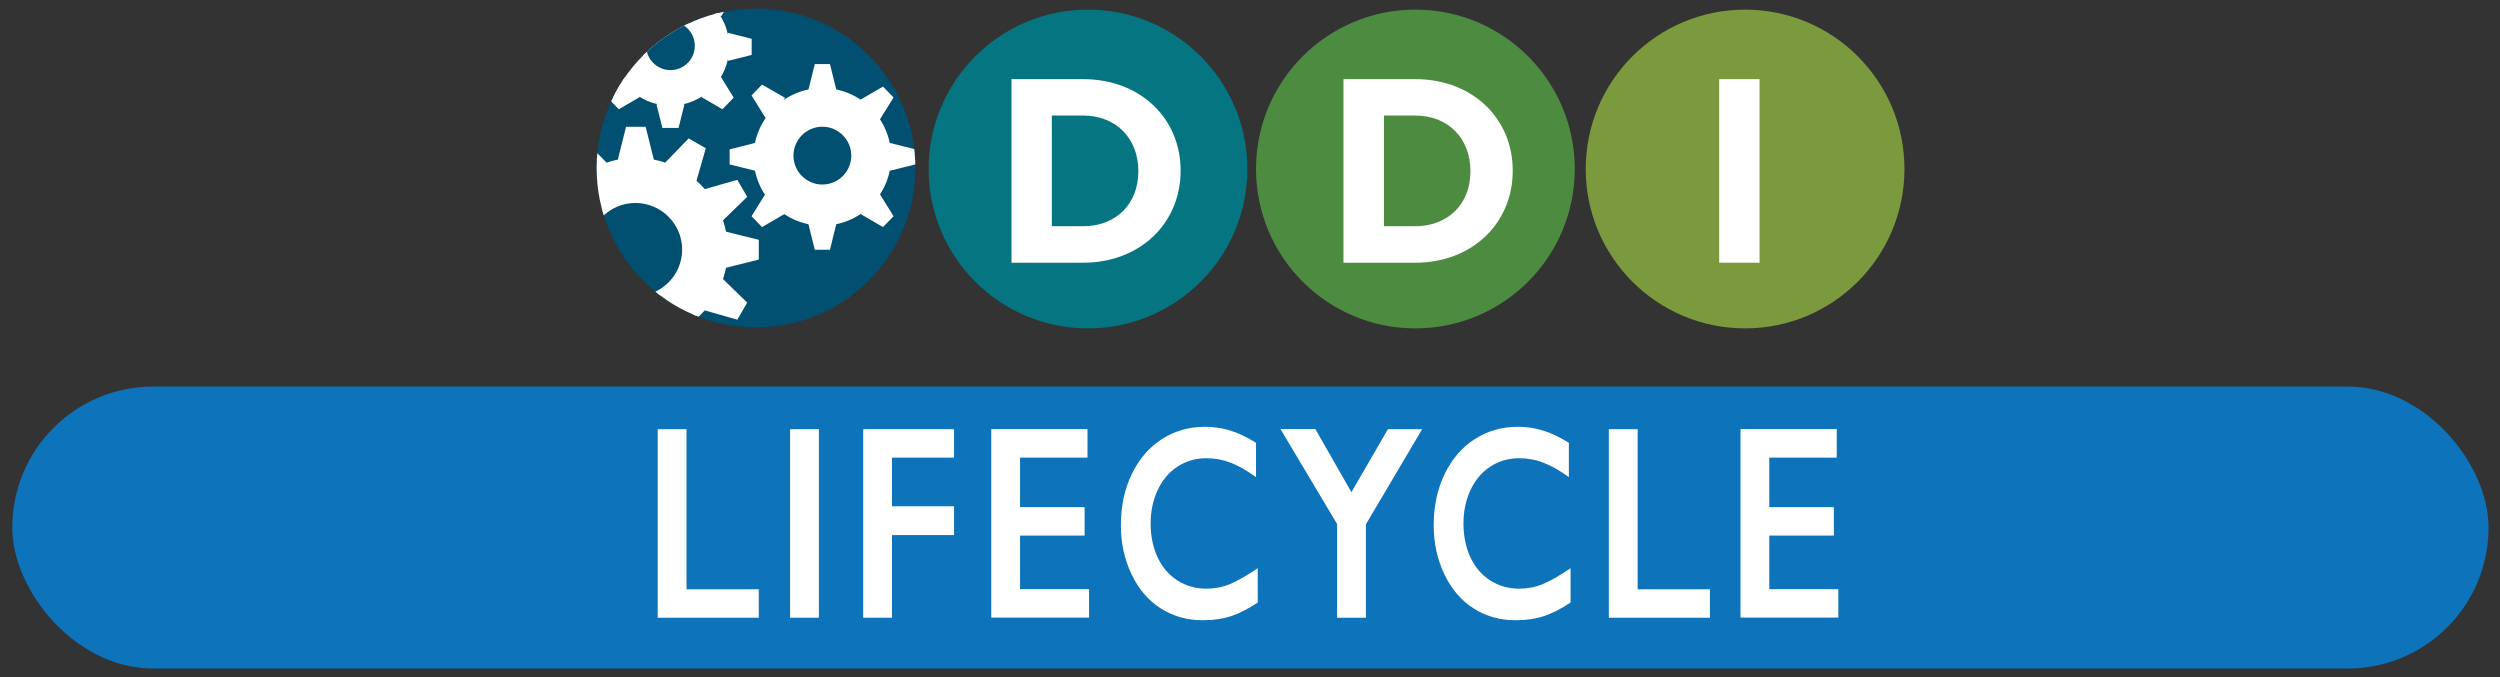 <?xml version="1.0" encoding="UTF-8"?><svg xmlns="http://www.w3.org/2000/svg" xmlns:xlink="http://www.w3.org/1999/xlink" viewBox="0 0 207.54 56.21"><rect x="0" y="0" width="207.54" height="56.21" fill="#333333" stroke="none"/><defs><style>.cls-1{mix-blend-mode:luminosity;}.cls-2{clip-path:url(#clippath);}.cls-3,.cls-4{fill:#fff;}.cls-5{fill:#0d73bb;}.cls-6{clip-rule:evenodd;fill:none;}.cls-7{fill:#4d8c40;}.cls-7,.cls-8,.cls-9,.cls-4,.cls-10{fill-rule:evenodd;}.cls-8{fill:#7a9a3d;}.cls-9{fill:#057681;}.cls-10{fill:#014f71;}.cls-11{isolation:isolate;}</style><clipPath id="clippath"><path class="cls-6" d="M75.99,13.95c0,7.31-5.92,13.23-13.23,13.23s-13.23-5.92-13.23-13.23S55.45,.71,62.76,.71s13.23,5.92,13.23,13.23Z"/></clipPath></defs><g class="cls-11"><g id="Layer_1"><g><g class="cls-1"><g><g><path class="cls-9" d="M103.55,14.03c0,7.31-5.92,13.23-13.23,13.23s-13.23-5.92-13.23-13.23S83.02,.8,90.32,.8s13.23,5.92,13.23,13.23Z"/><path class="cls-7" d="M130.73,14.03c0,7.31-5.92,13.23-13.23,13.23s-13.23-5.92-13.23-13.23S110.19,.8,117.5,.8s13.23,5.92,13.23,13.23Z"/></g><path class="cls-8" d="M158.1,14.03c0,7.31-5.92,13.23-13.23,13.23s-13.23-5.92-13.23-13.23,5.92-13.23,13.23-13.23,13.23,5.92,13.23,13.23Z"/><g><path class="cls-3" d="M89.91,21.81h-5.94V6.57h5.94c4.79,0,8.1,3.29,8.1,7.58v.04c0,4.29-3.31,7.62-8.1,7.62Zm4.59-7.62c0-2.7-1.85-4.6-4.59-4.6h-2.59v9.19h2.59c2.74,0,4.59-1.85,4.59-4.55v-.04Z"/><path class="cls-3" d="M117.48,21.81h-5.95V6.57h5.95c4.79,0,8.1,3.29,8.1,7.58v.04c0,4.29-3.31,7.62-8.1,7.62Zm4.59-7.62c0-2.7-1.85-4.6-4.59-4.6h-2.59v9.19h2.59c2.74,0,4.59-1.85,4.59-4.55v-.04Z"/><path class="cls-3" d="M142.72,21.81V6.57h3.35v15.24h-3.35Z"/></g></g><g><path class="cls-10" d="M75.99,13.95c0,7.31-5.92,13.23-13.23,13.23s-13.23-5.92-13.23-13.23S55.45,.71,62.76,.71s13.23,5.92,13.23,13.23Z"/><g class="cls-2"><g><g><path class="cls-4" d="M60.06,19.38c-.07-.39-.17-.77-.31-1.14l2-1.93-.67-1.17-2.67,.76c-.26-.3-.53-.58-.83-.83l.76-2.67-1.17-.67-1.93,2c-.37-.13-.75-.23-1.14-.3l-.67-2.69h-1.35l-.67,2.69c-.39,.07-.77,.17-1.14,.3l-1.93-2-1.17,.67,.76,2.67c-.3,.26-.58,.53-.83,.83l-2.67-.76h0l-.67,1.17,2,1.93c-.13,.37-.23,.75-.3,1.14l-2.69,.67v1.35l2.69,.67c.07,.39,.17,.77,.3,1.14l-2,1.93,.67,1.17,2.67-.77,.83,.83-.77,2.67,1.17,.67,1.93-2c.37,.13,.75,.23,1.14,.3l.67,2.7h1.35l.67-2.7c.39-.07,.77-.17,1.14-.3l1.93,2,1.17-.67-.77-2.67s.58-.53,.83-.83l2.67,.77,.67-1.17-2-1.93c.13-.37,.23-.75,.31-1.14l2.69-.67v-1.35l-2.69-.67h0Zm-3.25,1.35c0,2.24-1.82,4.06-4.06,4.06s-4.06-1.82-4.06-4.06,1.82-4.06,4.06-4.06,4.06,1.82,4.06,4.06Z"/><path class="cls-3" d="M53.57,30.91h-1.63l-.68-2.72c-.32-.06-.63-.15-.94-.25l-1.95,2.02-1.42-.82,.78-2.7-.68-.68-2.7,.78-.82-1.42,2.02-1.95c-.1-.3-.19-.62-.25-.94l-2.72-.68v-1.64l2.72-.68c.06-.32,.15-.63,.25-.94l-2.01-1.95,.82-1.41,2.7,.77c.21-.24,.44-.47,.69-.69l-.77-2.7,1.42-.82,1.95,2.01c.31-.1,.62-.19,.94-.25l.68-2.72h1.63l.68,2.72c.32,.06,.63,.15,.94,.25l1.95-2.01,1.42,.82-.77,2.7c.24,.21,.47,.44,.69,.69l2.7-.77,.82,1.41-2.01,1.95c.1,.31,.19,.62,.25,.94l2.72,.68v1.64l-2.72,.68c-.06,.32-.15,.63-.25,.94l2.01,1.95-.82,1.42-2.7-.77c-.21,.23-.54,.54-.69,.68l.77,2.7-1.42,.82-1.95-2.02c-.31,.1-.62,.19-.94,.25l-.68,2.72Zm-1.35-.37h1.06l.67-2.67,.12-.02c.37-.07,.75-.17,1.11-.3l.11-.04,1.91,1.98,.92-.53-.76-2.64,.08-.08s.57-.53,.82-.82l.08-.09,2.65,.76,.53-.92-1.98-1.91,.04-.11c.13-.36,.23-.73,.3-1.11l.02-.12,2.67-.67v-1.06l-2.67-.67-.02-.12c-.07-.38-.17-.75-.3-1.11l-.04-.11,1.98-1.91-.53-.92-2.65,.76-.08-.09c-.25-.29-.52-.56-.81-.81l-.09-.08,.76-2.65-.92-.53-1.91,1.98-.11-.04c-.36-.13-.73-.23-1.11-.3l-.12-.02-.67-2.67h-1.06l-.67,2.67-.12,.02c-.38,.07-.75,.17-1.11,.3l-.11,.04-1.91-1.98-.92,.53,.76,2.65-.09,.08c-.29,.25-.57,.52-.81,.81l-.08,.09-2.65-.76-.53,.92,1.98,1.91-.04,.11c-.13,.36-.23,.73-.3,1.11l-.02,.12-2.67,.67v1.06l2.67,.67,.02,.12c.07,.38,.17,.75,.3,1.11l.04,.11-1.98,1.91,.53,.92,2.64-.76,.99,.98-.76,2.64,.92,.53,1.91-1.98,.11,.04c.36,.13,.73,.23,1.11,.3l.12,.02,.67,2.67Zm.53-5.57c-2.34,0-4.24-1.9-4.24-4.24s1.9-4.24,4.24-4.24,4.24,1.9,4.24,4.24-1.9,4.24-4.24,4.24Zm0-8.12c-2.14,0-3.87,1.74-3.87,3.87s1.74,3.87,3.87,3.87,3.88-1.74,3.88-3.87-1.74-3.87-3.88-3.87Z"/></g><g><g><path class="cls-4" d="M73.8,13.02c0,3.05-2.48,5.53-5.53,5.53s-5.53-2.48-5.53-5.53,2.48-5.53,5.53-5.53,5.53,2.48,5.53,5.53Z"/><path class="cls-3" d="M68.27,18.73c-3.15,0-5.71-2.56-5.71-5.71s2.56-5.71,5.71-5.71,5.71,2.56,5.71,5.71-2.56,5.71-5.71,5.71Zm0-11.06c-2.95,0-5.34,2.4-5.34,5.35s2.4,5.35,5.34,5.35,5.35-2.4,5.35-5.35-2.4-5.35-5.35-5.35Z"/></g><polygon class="cls-4" points="69.13 7.53 68.66 5.63 67.89 5.63 67.41 7.53 67.11 7.46 67.64 5.32 68.9 5.32 69.43 7.46 69.13 7.53"/><polyline class="cls-4" points="69.28 7.49 68.78 5.48 67.77 5.48 67.26 7.49"/><polygon class="cls-4" points="62.7 14.18 60.57 13.65 60.57 12.4 62.7 11.86 62.78 12.16 60.88 12.64 60.88 13.41 62.78 13.88 62.7 14.18"/><polyline class="cls-4" points="62.74 12.01 60.72 12.52 60.72 13.53 62.74 14.03"/><polygon class="cls-4" points="73.85 14.18 73.78 13.88 75.68 13.41 75.68 12.64 73.78 12.16 73.85 11.86 75.99 12.4 75.99 13.65 73.85 14.18"/><polyline class="cls-4" points="73.82 14.03 75.83 13.53 75.83 12.52 73.82 12.01"/><polygon class="cls-4" points="73.02 9.96 72.75 9.8 73.78 8.13 73.25 7.58 71.55 8.56 71.4 8.29 73.3 7.19 74.18 8.09 73.02 9.96"/><polyline class="cls-4" points="72.88 9.88 73.98 8.11 73.28 7.38 71.48 8.43"/><polygon class="cls-4" points="73.3 18.85 71.4 17.74 71.55 17.47 73.25 18.46 73.78 17.91 72.75 16.24 73.02 16.08 74.18 17.95 73.3 18.85"/><polyline class="cls-4" points="71.48 17.61 73.28 18.65 73.98 17.93 72.88 16.16"/><polygon class="cls-4" points="63.55 9.79 62.39 7.92 63.26 7.02 65.17 8.12 65.01 8.39 63.32 7.41 62.78 7.96 63.81 9.62 63.55 9.79"/><polyline class="cls-4" points="65.09 8.26 63.29 7.21 62.58 7.94 63.68 9.71"/><polygon class="cls-4" points="63.26 18.85 62.39 17.95 63.55 16.08 63.81 16.24 62.78 17.91 63.32 18.46 65.01 17.47 65.17 17.74 63.26 18.85"/><polyline class="cls-4" points="63.68 16.16 62.58 17.93 63.29 18.65 65.09 17.61"/><polygon class="cls-4" points="68.9 20.73 67.64 20.73 67.11 18.59 67.41 18.52 67.89 20.42 68.66 20.42 69.13 18.52 69.43 18.59 68.9 20.73"/><polyline class="cls-4" points="67.26 18.55 67.77 20.57 68.78 20.57 69.28 18.55"/><g><path class="cls-10" d="M70.86,12.92c0,1.43-1.16,2.59-2.59,2.59s-2.59-1.16-2.59-2.59,1.16-2.59,2.59-2.59,2.59,1.16,2.59,2.59Z"/><path class="cls-3" d="M68.27,15.69c-1.53,0-2.77-1.24-2.77-2.77s1.24-2.77,2.77-2.77,2.77,1.24,2.77,2.77-1.24,2.77-2.77,2.77Zm0-5.17c-1.33,0-2.4,1.08-2.4,2.4s1.08,2.4,2.4,2.4,2.4-1.08,2.4-2.4-1.08-2.4-2.4-2.4Z"/></g></g><g><g><path class="cls-4" d="M60.36,3.89c0,2.59-2.1,4.7-4.7,4.7s-4.7-2.1-4.7-4.7,2.1-4.7,4.7-4.7,4.7,2.1,4.7,4.7Z"/><path class="cls-3" d="M55.66,8.77c-2.69,0-4.88-2.19-4.88-4.88s2.19-4.88,4.88-4.88,4.88,2.19,4.88,4.88-2.19,4.88-4.88,4.88Zm0-9.4c-2.49,0-4.52,2.03-4.52,4.52s2.03,4.51,4.52,4.51,4.52-2.03,4.52-4.51-2.03-4.52-4.52-4.52Z"/></g><polygon class="cls-4" points="50.89 5.05 48.93 4.57 48.93 3.22 50.89 2.73 51.04 3.34 49.56 3.71 49.56 4.08 51.04 4.45 50.89 5.05"/><polyline class="cls-4" points="50.96 3.03 49.25 3.46 49.25 4.32 50.96 4.75"/><polygon class="cls-4" points="60.45 5.05 60.3 4.45 61.78 4.08 61.78 3.71 60.3 3.34 60.45 2.73 62.4 3.22 62.4 4.56 60.45 5.05"/><polyline class="cls-4" points="60.37 4.75 62.09 4.32 62.09 3.46 60.37 3.03"/><polygon class="cls-4" points="59.85 1.38 59.32 1.06 60.12 -.24 59.86 -.51 58.54 .26 58.23 -.28 59.97 -1.29 60.91 -.33 59.85 1.38"/><polyline class="cls-4" points="59.58 1.22 60.51 -.28 59.92 -.9 58.39 -.01"/><polygon class="cls-4" points="59.97 9.07 58.23 8.06 58.54 7.52 59.86 8.29 60.12 8.02 59.32 6.72 59.85 6.39 60.91 8.11 59.97 9.07"/><polyline class="cls-4" points="58.39 7.79 59.92 8.68 60.51 8.06 59.58 6.56"/><polygon class="cls-4" points="51.5 1.24 50.43 -.47 51.37 -1.44 53.98 0 52.8 .11 51.48 -.65 51.22 -.39 52.03 .91 51.5 1.24"/><polyline class="cls-4" points="52.96 -.16 51.43 -1.05 50.83 -.43 51.76 1.07"/><polygon class="cls-4" points="51.37 9.07 50.43 8.11 51.5 6.39 52.03 6.72 51.22 8.02 51.48 8.29 52.8 7.52 53.11 8.06 51.37 9.07"/><polyline class="cls-4" points="51.76 6.56 50.83 8.06 51.43 8.68 52.96 7.79"/><polygon class="cls-4" points="56.33 10.62 54.99 10.62 54.5 8.67 55.11 8.51 55.48 10 55.85 10 56.22 8.51 56.82 8.67 56.33 10.62"/><polyline class="cls-4" points="54.8 8.59 55.23 10.31 56.09 10.31 56.52 8.59"/><g><path class="cls-10" d="M57.86,3.8c0,1.21-.98,2.2-2.2,2.2s-2.2-.98-2.2-2.2,.98-2.2,2.2-2.2,2.2,.99,2.2,2.2Z"/><path class="cls-3" d="M55.66,6.18c-1.31,0-2.38-1.07-2.38-2.38s1.07-2.38,2.38-2.38,2.38,1.07,2.38,2.38-1.07,2.38-2.38,2.38Zm0-4.4c-1.11,0-2.02,.91-2.02,2.02s.9,2.02,2.02,2.02,2.02-.91,2.02-2.02-.9-2.02-2.02-2.02Z"/></g></g></g></g></g></g><g><rect class="cls-5" x="1.02" y="32.09" width="205.57" height="23.41" rx="11.7" ry="11.7"/><g><path class="cls-3" d="M56.99,35.63v13.29h6v2.36h-8.39v-15.65h2.39Z"/><path class="cls-3" d="M67.98,35.63v15.65h-2.39v-15.65h2.39Z"/><path class="cls-3" d="M79.2,35.63v2.36h-5.15v4.04h5.15v2.39h-5.15v6.86h-2.39v-15.65h7.54Z"/><path class="cls-3" d="M90.28,35.63v2.36h-5.6v4.11h5.36v2.36h-5.36v4.45h5.73v2.36h-8.12v-15.65h7.99Z"/><path class="cls-3" d="M100.03,35.43c.7,0,1.39,.1,2.06,.3,.67,.2,1.4,.54,2.18,1.03v2.85c-.76-.55-1.46-.95-2.11-1.2-.65-.25-1.32-.37-2.02-.37-.88,0-1.67,.23-2.38,.69-.71,.46-1.26,1.11-1.65,1.94-.39,.84-.59,1.77-.59,2.79s.19,1.98,.58,2.81,.94,1.47,1.65,1.92c.71,.45,1.5,.68,2.39,.68,.68,0,1.33-.12,1.94-.37s1.39-.69,2.33-1.33v2.85c-.8,.53-1.54,.91-2.21,1.13-.67,.22-1.46,.34-2.35,.34-1.3,0-2.47-.33-3.5-.99-1.03-.66-1.83-1.6-2.42-2.84s-.88-2.59-.88-4.06c0-1.58,.3-2.99,.91-4.25s1.44-2.22,2.5-2.9c1.06-.68,2.25-1.02,3.58-1.02Z"/><path class="cls-3" d="M109.2,35.63l2.99,5.23,3.03-5.23h2.84l-4.67,7.9v7.75h-2.39v-7.78l-4.7-7.88h2.9Z"/><path class="cls-3" d="M126,35.43c.7,0,1.39,.1,2.06,.3,.67,.2,1.4,.54,2.18,1.03v2.85c-.76-.55-1.46-.95-2.11-1.2-.65-.25-1.32-.37-2.02-.37-.88,0-1.67,.23-2.38,.69-.71,.46-1.26,1.11-1.65,1.94-.39,.84-.59,1.77-.59,2.79s.19,1.98,.58,2.81,.94,1.47,1.65,1.92c.71,.45,1.5,.68,2.39,.68,.68,0,1.33-.12,1.94-.37s1.39-.69,2.33-1.33v2.85c-.8,.53-1.54,.91-2.21,1.13-.67,.22-1.46,.34-2.35,.34-1.3,0-2.47-.33-3.5-.99-1.03-.66-1.83-1.6-2.42-2.84s-.88-2.59-.88-4.06c0-1.58,.3-2.99,.91-4.25s1.44-2.22,2.5-2.9c1.06-.68,2.25-1.02,3.58-1.02Z"/><path class="cls-3" d="M135.95,35.63v13.29h6v2.36h-8.39v-15.65h2.39Z"/><path class="cls-3" d="M152.48,35.63v2.36h-5.6v4.11h5.36v2.36h-5.36v4.45h5.73v2.36h-8.12v-15.65h7.99Z"/></g></g></g></g></g></svg>